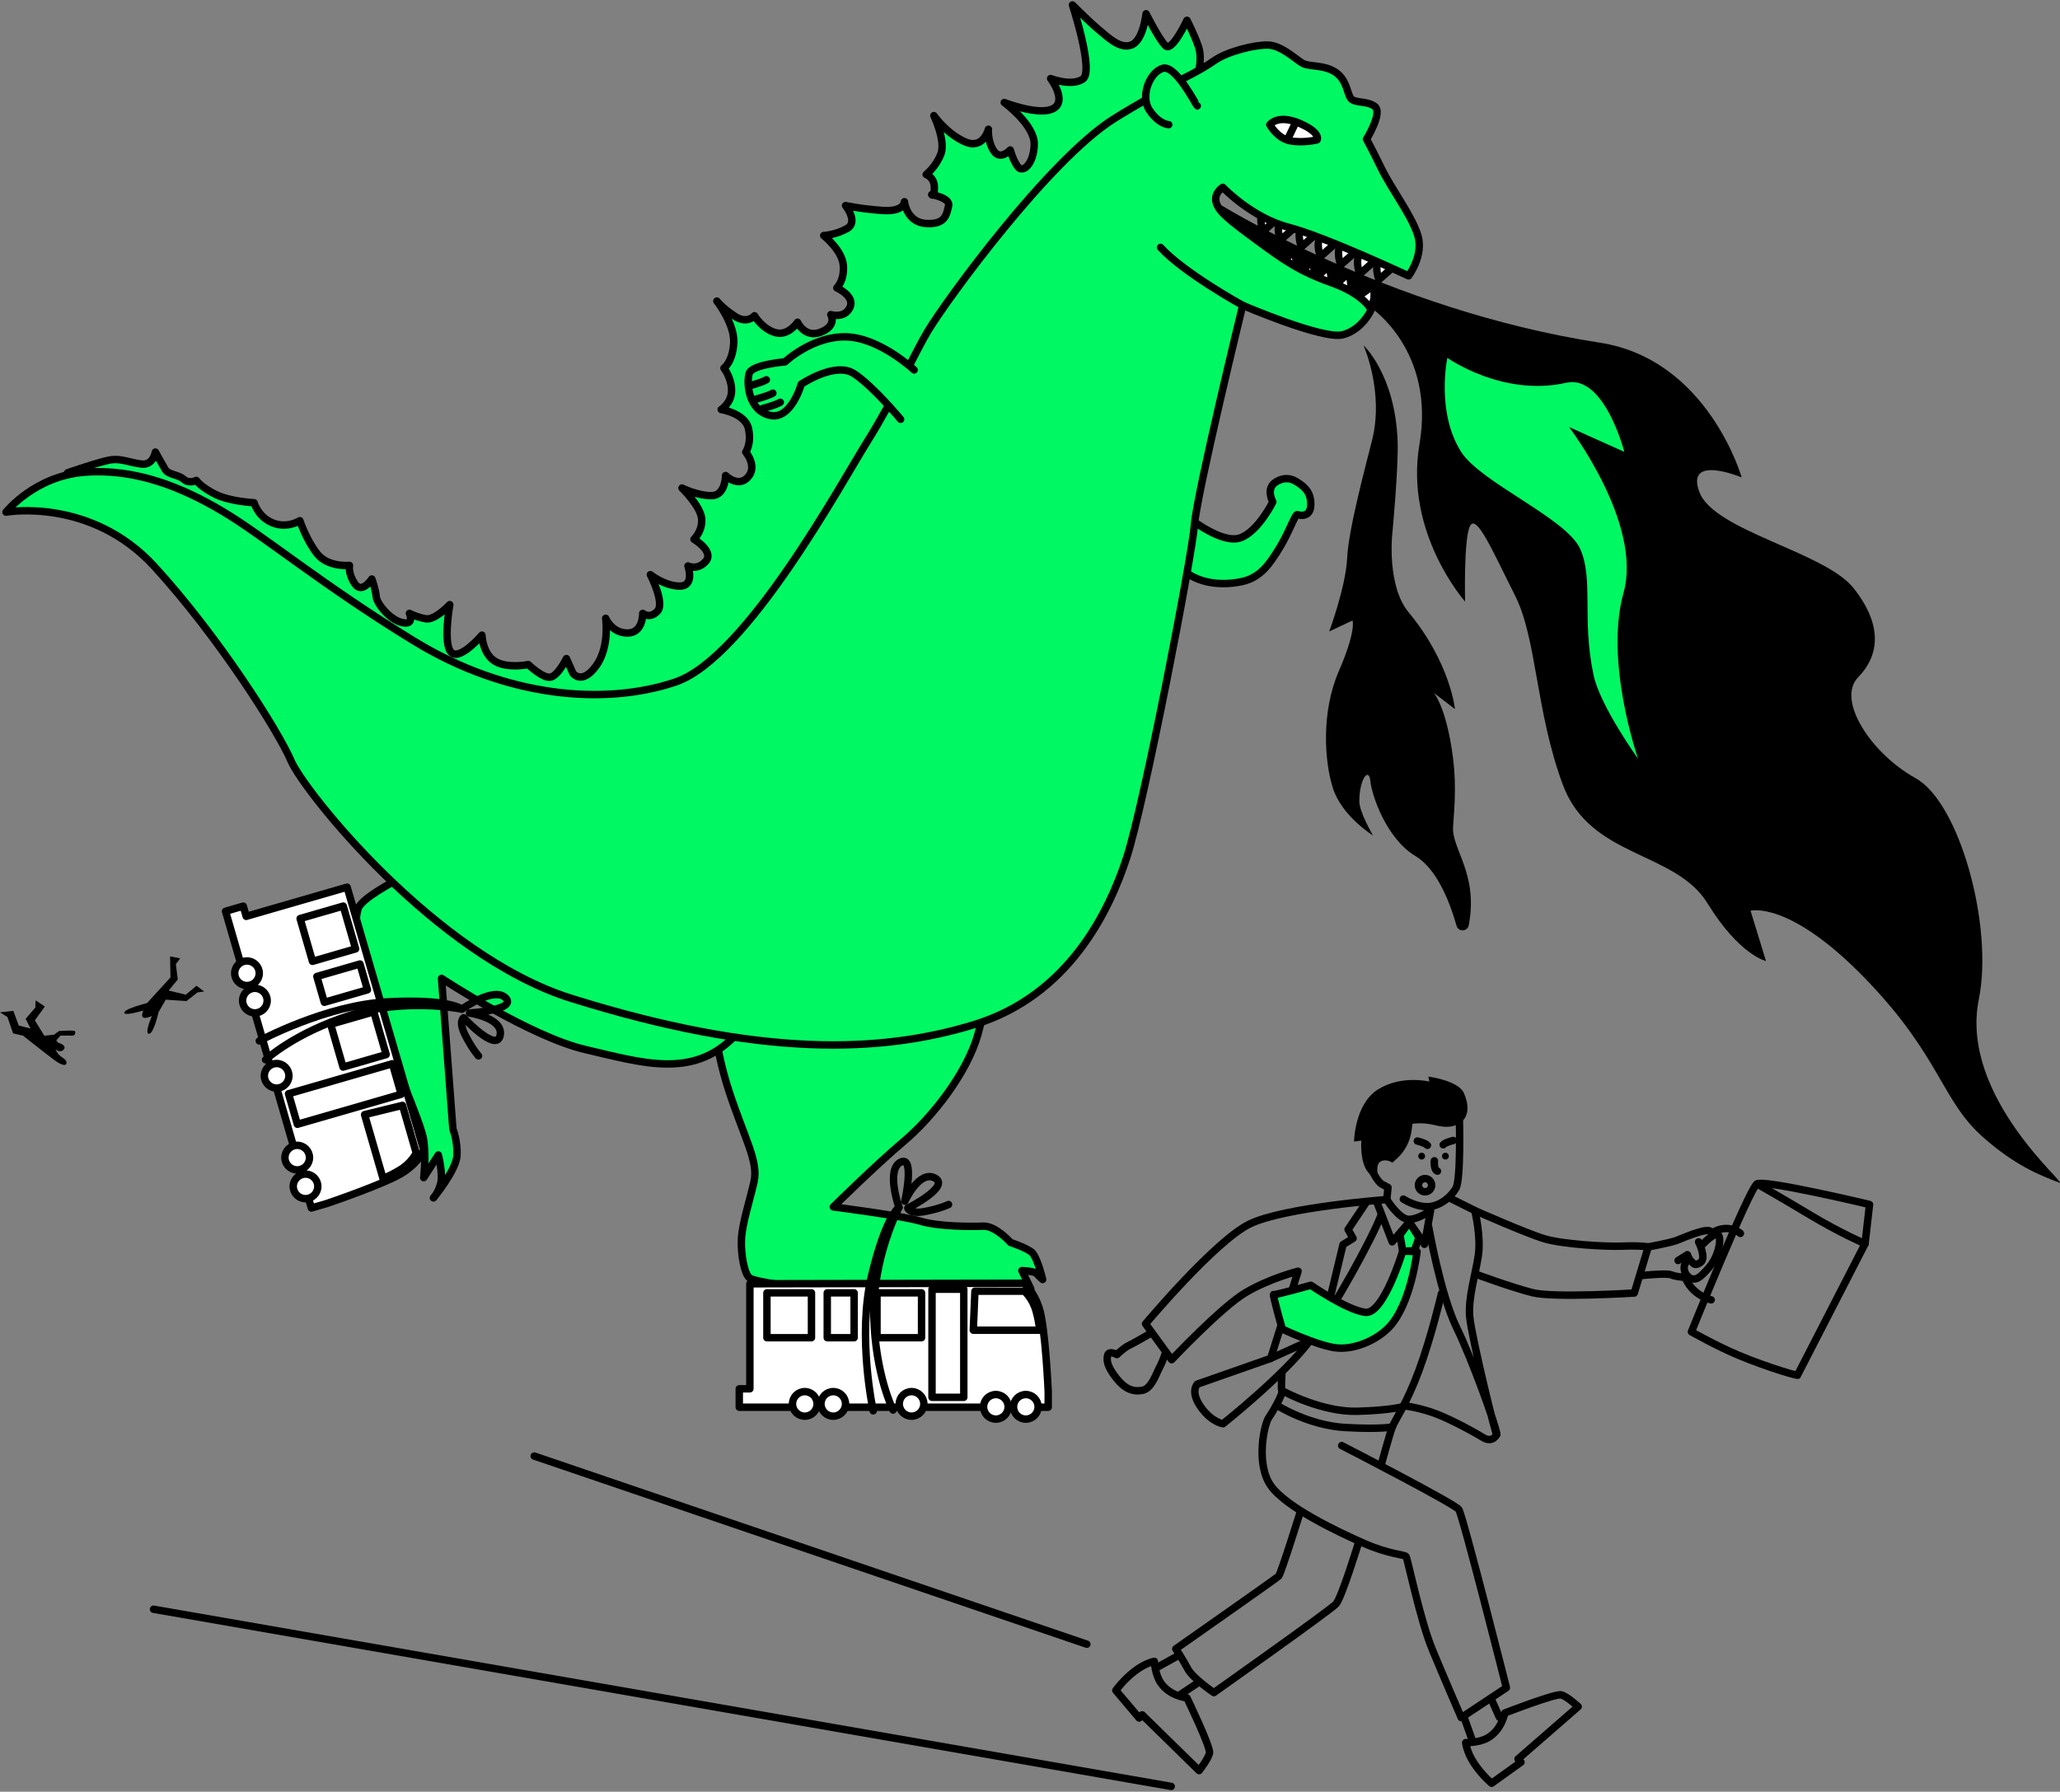 <svg width="415" height="361" viewBox="0 0 415 361" fill="none" xmlns="http://www.w3.org/2000/svg">
<rect x="0" y="0" width="415" height="361" fill="#808080" stroke="none"/>
<path d="M143.209 200.515C143.209 200.515 143.68 210.155 146.843 219.795C150.007 229.435 152.849 234.02 151.899 238.126C150.949 242.231 149.528 246.502 149.371 249.658C149.214 252.821 150.007 256.927 151.106 257.555C152.213 258.191 159.991 259.672 169.017 259.529C178.044 259.387 200.787 259.081 200.787 259.081L207.652 259.679L205.865 256C205.865 256 208.452 256.097 208.849 256.598C209.245 257.091 210.045 257.794 210.045 257.794C210.045 257.794 208.953 253.12 207.757 252.223C206.56 251.325 203.576 250.331 203.576 250.331C203.576 250.331 200.592 246.95 198.109 247.048C195.627 247.145 189.06 247.145 185.478 246.053C181.896 244.961 167.873 243.166 167.873 243.166C167.873 243.166 176.429 234.715 182.098 229.936C187.766 225.158 194.826 216.213 197.018 208.353C199.209 200.493 202.193 185.379 202.193 185.379" fill="#00F863"/>
<path d="M143.209 200.515C143.209 200.515 143.68 210.155 146.843 219.795C150.007 229.435 152.849 234.02 151.899 238.126C150.949 242.231 149.528 246.502 149.371 249.658C149.214 252.821 150.007 256.927 151.106 257.555C152.213 258.191 159.991 259.672 169.017 259.529C178.044 259.387 200.787 259.081 200.787 259.081L207.652 259.679L205.865 256C205.865 256 208.452 256.097 208.849 256.598C209.245 257.091 210.045 257.794 210.045 257.794C210.045 257.794 208.953 253.12 207.757 252.223C206.56 251.325 203.576 250.331 203.576 250.331C203.576 250.331 200.592 246.95 198.109 247.048C195.627 247.145 189.06 247.145 185.478 246.053C181.896 244.961 167.873 243.166 167.873 243.166C167.873 243.166 176.429 234.715 182.098 229.936C187.766 225.158 194.826 216.213 197.018 208.353C199.209 200.493 202.193 185.379 202.193 185.379" stroke="black" stroke-width="1.496" stroke-linecap="round" stroke-linejoin="round"/>
<path d="M79.812 177.369C79.812 177.369 72.797 180.959 72.139 183.083C71.488 185.207 71.159 190.591 75.078 202.011C78.997 213.438 84.868 226.167 85.361 229.757C85.855 233.347 85.361 237.265 85.361 237.265L88.3 232.696C88.3 232.696 89.28 236.45 88.787 238.41C88.293 240.369 87.321 241.349 87.321 241.349C87.321 241.349 91.89 235.8 92.055 232.86C92.219 229.921 91.24 227.476 91.24 227.476L88.951 197.12C88.951 197.12 106.743 208.869 117.998 211.479C129.261 214.089 139.38 217.357 147.703 209.034C156.027 200.71 155.698 193.695 155.698 193.695L79.812 177.369Z" fill="#00F863" stroke="black" stroke-width="1.496" stroke-linecap="round" stroke-linejoin="round"/>
<path d="M239.863 104.594C239.863 104.594 246.205 109.62 249.824 108.378C253.444 107.144 256.413 101.132 256.413 101.132C256.413 101.132 254.88 98.379 257.101 97.063C259.322 95.747 260.863 96.824 261.633 97.347C262.845 98.163 264.146 99.24 264.064 101.79C263.981 104.34 261.76 103.846 261.349 103.682C260.938 103.517 259.621 107.384 257.729 110.435C255.837 113.479 254.027 116.366 250.153 117.188C246.287 118.011 240.11 117.929 236.647 112.985" fill="#00F863"/>
<path d="M239.863 104.594C239.863 104.594 246.205 109.62 249.824 108.378C253.444 107.144 256.413 101.132 256.413 101.132C256.413 101.132 254.88 98.379 257.101 97.063C259.322 95.747 260.863 96.824 261.633 97.347C262.845 98.163 264.146 99.24 264.064 101.79C263.981 104.34 261.76 103.846 261.349 103.682C260.938 103.517 259.621 107.384 257.729 110.435C255.837 113.479 254.027 116.366 250.153 117.188C246.287 118.011 240.11 117.929 236.647 112.985" stroke="black" stroke-width="1.496" stroke-linecap="round" stroke-linejoin="round"/>
<path d="M241.314 14.963C241.314 14.963 242.301 11.889 241.426 9.361C240.551 6.833 239.122 4.089 239.122 4.089C239.122 4.089 236.153 10.46 234.837 9.249C233.521 8.037 230.881 2.765 230.881 2.765C230.881 2.765 230.335 8.037 228.024 9.025C225.721 10.012 223.298 7.596 221.435 6.056C219.573 4.515 216.051 1 216.051 1C216.051 1 220.441 14.402 218.137 15.935C215.834 17.468 211.653 15.823 211.653 15.823C211.653 15.823 215.056 20.325 212.199 21.865C209.342 23.406 202.312 20.654 202.312 20.654C202.312 20.654 208.46 25.156 208.355 29.112C208.251 33.069 206.052 34.931 205.057 33.614C204.07 32.298 203.517 30.212 203.517 30.212C203.517 30.212 201.542 32.41 200.218 30.428C198.902 28.454 199.119 26.038 199.119 26.038C199.119 26.038 198.132 30.212 194.393 28.566C190.653 26.921 188.133 23.294 188.133 23.294C188.133 23.294 190.549 28.349 189.561 30.982C188.574 33.614 186.592 35.155 186.592 35.155C186.592 35.155 188.238 35.701 188.238 37.788C188.238 39.874 187.692 39.216 187.692 39.216C187.692 39.216 191.536 39.874 191.095 41.519C190.653 43.165 190.549 45.251 186.592 45.034C182.636 44.817 182.202 40.644 182.202 40.644C182.202 40.644 182.202 42.731 177.7 42.402C173.198 42.073 170.341 41.415 170.341 41.415C170.341 41.415 172.974 44.713 170.67 46.029C168.367 47.345 165.944 47.457 165.944 47.457C165.944 47.457 169.676 50.426 169.9 53.5C170.117 56.574 168.584 58.002 168.584 58.002C168.584 58.002 172.316 59.648 171.216 61.959C170.117 64.262 167.372 63.387 167.372 63.387C167.372 63.387 168.688 65.586 165.398 66.902C162.1 68.218 160.671 64.927 160.671 64.927C160.671 64.927 158.802 67.784 156.169 67.014C153.537 66.244 151.996 63.611 151.996 63.611C151.996 63.611 150.568 65.369 148.04 63.723C145.512 62.078 144.413 60.65 144.413 60.65C144.413 60.65 148.04 65.264 147.816 69.108C147.599 72.952 145.841 74.164 145.841 74.164C145.841 74.164 147.382 76.138 147.382 78.666C147.382 81.194 145.295 82.51 145.295 82.51C145.295 82.51 150.126 83.28 150.785 86.354C151.443 89.428 150.239 91.08 150.239 91.08C150.239 91.08 152.654 93.937 150.68 96.136C148.706 98.335 146.178 95.807 146.178 95.807C146.178 95.807 146.178 99.868 143.321 99.868C140.464 99.868 137.39 98.327 137.39 98.327C137.39 98.327 141.122 101.954 141.347 104.475C141.563 107.002 139.806 108.648 139.806 108.648C139.806 108.648 143.867 111.063 142.222 113.038C140.576 115.012 138.594 114.025 138.594 114.025C138.594 114.025 140.023 118.086 136.949 118.086C133.875 118.086 131.019 115.782 131.019 115.782C131.019 115.782 133.988 121.496 132.447 123.141C130.906 124.787 129.478 123.583 129.478 123.583C129.478 123.583 129.59 127.539 126.404 127.539C123.218 127.539 122.014 124.57 122.014 124.57C122.014 124.57 122.889 130.388 120.04 134.232C117.19 138.076 115.426 135.661 115.426 135.661L114.109 132.692C114.109 132.692 112.464 136.094 110.923 136.423C109.383 136.752 106.421 133.896 106.421 133.896C106.421 133.896 102.248 134.771 99.72 133.238C97.193 131.697 97.088 127.965 97.088 127.965C97.088 127.965 92.698 133.125 90.94 131.48C89.183 129.835 90.611 121.818 90.611 121.818C90.611 121.818 87.642 125.003 85.78 124.674C83.91 124.345 82.482 123.575 82.482 123.575C82.482 123.575 83.581 125.991 81.054 125.445C78.526 124.899 75.893 121.601 75.781 120.172C75.669 118.744 74.906 116.657 74.906 116.657C74.906 116.657 72.932 119.731 71.503 117.645C70.075 115.558 70.404 113.913 70.404 113.913C70.404 113.913 66.119 114.354 63.92 111.609C61.721 108.865 60.405 104.908 60.405 104.908C60.405 104.908 57.877 106.554 54.916 105.35C51.947 104.138 51.184 101.289 51.184 101.289C51.184 101.289 46.457 101.072 43.496 99.643C40.534 98.215 39.54 96.787 39.54 96.787C39.54 96.787 38.111 97.557 37.012 96.57C35.913 95.582 33.938 95.695 33.28 94.595C32.622 93.496 31.306 91.08 31.306 91.08C31.306 91.08 30.864 93.825 28.449 93.496C26.033 93.167 24.493 92.397 22.518 92.621C20.544 92.845 13.619 95.253 13.619 95.253C13.619 95.253 58.872 115.461 69.641 124.689C80.403 133.918 103.475 147.866 123.577 144.897C143.68 141.928 158.727 124.248 168.172 108.977C177.618 93.705 189.808 67.68 198.925 57.569C208.034 47.472 241.314 14.963 241.314 14.963Z" fill="#00F863" stroke="black" stroke-width="1.496" stroke-linecap="round" stroke-linejoin="round"/>
<path d="M276.254 62.041C276.254 62.041 289.184 70.701 285.961 89.525C282.895 107.421 295.152 121.204 295.152 121.204C295.152 121.204 294.838 108.58 296.14 105.985C297.441 103.39 300.754 111.153 305.196 119.948C309.639 128.735 309.332 143.199 314.829 158.074C320.326 172.949 337.459 171.378 343.996 182.013C350.435 192.476 355.767 193.627 355.767 193.627L352.663 183.494C352.663 183.494 360.441 181.34 375.735 197.127C391.029 212.915 391.051 221.74 399.607 229.218C405.971 234.79 410.63 236.667 414.826 238.268C417.189 239.165 394.656 221.037 398.65 201.316C401.611 186.695 394.828 161.724 385.898 156.78C376.969 151.844 369.887 141.03 374.336 136.453C378.786 131.876 379.175 125.721 373.372 118.452C367.561 111.183 345.312 106.957 342.365 99.172C339.419 91.387 350.868 96.188 350.868 96.188C350.868 96.188 344.13 72.413 322.285 69.041C279.103 62.377 244.866 40.637 244.866 40.637L252.472 48.467L276.254 62.041Z" fill="black"/>
<path d="M275.708 62.878C275.708 62.878 276.718 61.255 276.815 59.894C276.912 58.533 276.62 57.591 276.62 57.591L272.724 60.35L275.708 62.878Z" fill="white" stroke="black" stroke-width="1.496" stroke-miterlimit="10" stroke-linecap="round" stroke-linejoin="round"/>
<path d="M271.468 60.38C271.468 60.38 272.23 58.63 272.133 57.269C272.036 55.908 271.61 55.018 271.61 55.018L268.147 58.301L271.468 60.38Z" fill="white" stroke="black" stroke-width="1.496" stroke-miterlimit="10" stroke-linecap="round" stroke-linejoin="round"/>
<path d="M267.481 58.982C267.481 58.982 268.244 57.232 268.147 55.871C268.05 54.51 267.624 53.62 267.624 53.62L264.161 56.903L267.481 58.982Z" fill="white" stroke="black" stroke-width="1.496" stroke-miterlimit="10" stroke-linecap="round" stroke-linejoin="round"/>
<path d="M264.138 58.04C264.138 58.04 264.901 56.29 264.804 54.928C264.707 53.567 264.281 52.677 264.281 52.677L260.818 55.961L264.138 58.04Z" fill="white" stroke="black" stroke-width="1.496" stroke-miterlimit="10" stroke-linecap="round" stroke-linejoin="round"/>
<path d="M260.474 55.998C260.474 55.998 261.237 54.248 261.139 52.887C261.042 51.526 260.616 50.636 260.616 50.636L257.153 53.919L260.474 55.998Z" fill="white" stroke="black" stroke-width="1.496" stroke-miterlimit="10" stroke-linecap="round" stroke-linejoin="round"/>
<path d="M254.79 41.265C254.79 41.265 253.967 42.985 254.012 44.354C254.065 45.722 254.454 46.62 254.454 46.62L258.028 43.456L254.79 41.265Z" fill="white" stroke="black" stroke-width="1.496" stroke-miterlimit="10" stroke-linecap="round" stroke-linejoin="round"/>
<path d="M258.298 43.015C258.298 43.015 257.475 44.735 257.52 46.104C257.572 47.472 257.961 48.37 257.961 48.37L261.536 45.206L258.298 43.015Z" fill="white" stroke="black" stroke-width="1.496" stroke-miterlimit="10" stroke-linecap="round" stroke-linejoin="round"/>
<path d="M262.508 44.391C262.508 44.391 261.686 46.111 261.73 47.48C261.783 48.848 262.172 49.746 262.172 49.746L265.746 46.582L262.508 44.391Z" fill="white" stroke="black" stroke-width="1.496" stroke-miterlimit="10" stroke-linecap="round" stroke-linejoin="round"/>
<path d="M266.345 46.351C266.345 46.351 265.522 48.071 265.567 49.439C265.619 50.808 266.008 51.705 266.008 51.705L269.583 48.542L266.345 46.351Z" fill="white" stroke="black" stroke-width="1.496" stroke-miterlimit="10" stroke-linecap="round" stroke-linejoin="round"/>
<path d="M270.428 48.018C270.428 48.018 269.605 49.738 269.65 51.107C269.703 52.475 270.091 53.373 270.091 53.373L273.666 50.209L270.428 48.018Z" fill="white" stroke="black" stroke-width="1.496" stroke-miterlimit="10" stroke-linecap="round" stroke-linejoin="round"/>
<path d="M274.265 49.858C274.265 49.858 273.442 51.578 273.487 52.947C273.539 54.315 273.928 55.213 273.928 55.213L277.503 52.049L274.265 49.858Z" fill="white" stroke="black" stroke-width="1.496" stroke-miterlimit="10" stroke-linecap="round" stroke-linejoin="round"/>
<path d="M278.139 50.98C278.139 50.98 277.316 52.7 277.361 54.069C277.413 55.437 277.802 56.335 277.802 56.335L281.377 53.171L278.139 50.98Z" fill="white" stroke="black" stroke-width="1.496" stroke-miterlimit="10" stroke-linecap="round" stroke-linejoin="round"/>
<path d="M284.548 226.429C284.548 226.429 286.455 226.04 289.177 226.721C291.899 227.401 293.178 226.825 294.038 226.302C295.616 225.337 296.229 223.28 294.928 220.259C293.821 217.679 287.734 216.909 287.734 216.909L287.951 217.911C287.951 217.911 282.319 216.52 277.585 219.511C272.859 222.503 272.784 230.011 272.784 230.011L274.242 229.802C274.242 229.802 273.898 234.184 275.633 236.203C277.368 238.223 277.787 238.29 277.787 238.29C277.787 238.29 276.882 234.745 278.064 234.05C279.245 233.354 280.494 234.259 280.494 234.259L281.347 233.496C283.03 231.993 284.106 229.929 284.383 227.693L284.548 226.429Z" fill="black"/>
<path d="M294.008 225.509C294.008 225.509 294.33 237.632 293.305 239.419C292.281 241.207 289.985 243.121 287.502 243.121C285.019 243.121 282.715 241.588 282.715 241.588" stroke="black" stroke-width="1.496" stroke-miterlimit="10" stroke-linecap="round" stroke-linejoin="round"/>
<path d="M285.535 229.891C285.535 229.891 287.21 230.295 287.562 230.759" stroke="black" stroke-width="1.496" stroke-miterlimit="10" stroke-linecap="round" stroke-linejoin="round"/>
<path d="M292.767 229.779C292.767 229.779 291.091 230.183 290.74 230.647" stroke="black" stroke-width="1.496" stroke-miterlimit="10" stroke-linecap="round" stroke-linejoin="round"/>
<path d="M288.96 233.87C288.96 233.87 288.781 235.688 289.588 235.964" stroke="black" stroke-width="1.496" stroke-miterlimit="10" stroke-linecap="round" stroke-linejoin="round"/>
<path d="M286.402 233.623C286.782 233.623 287.09 233.315 287.09 232.935C287.09 232.555 286.782 232.247 286.402 232.247C286.022 232.247 285.714 232.555 285.714 232.935C285.714 233.315 286.022 233.623 286.402 233.623Z" fill="black"/>
<path d="M291.189 233.623C291.569 233.623 291.877 233.315 291.877 232.935C291.877 232.555 291.569 232.247 291.189 232.247C290.809 232.247 290.501 232.555 290.501 232.935C290.501 233.315 290.809 233.623 291.189 233.623Z" fill="black"/>
<path d="M287.083 240.122C287.818 240.122 288.414 239.526 288.414 238.791C288.414 238.056 287.818 237.46 287.083 237.46C286.348 237.46 285.752 238.056 285.752 238.791C285.752 239.526 286.348 240.122 287.083 240.122Z" stroke="black" stroke-width="1.496" stroke-miterlimit="10" stroke-linecap="round" stroke-linejoin="round"/>
<path d="M276.344 235.605C276.344 235.605 277.353 238.051 278.49 238.642C279.619 239.24 279.619 239.24 279.619 239.24L279.38 241.685C279.38 241.685 258.694 243.218 251.739 246.614C244.776 250.009 230.776 266.731 230.776 266.731L236.041 273.948C236.041 273.948 246.055 263.336 250.894 260.457C255.732 257.57 261.506 256.127 261.506 256.127L255.987 273.694L241.216 278.869C241.216 278.869 239.691 280.313 241.897 283.454C244.103 286.595 246.392 286.849 246.392 286.849C246.392 286.849 258.784 277.007 263.877 270.127C268.97 263.246 276.605 249.164 278.221 244.834" stroke="black" stroke-width="1.496" stroke-miterlimit="10" stroke-linecap="round" stroke-linejoin="round"/>
<path d="M255.979 273.686L263.877 270.119" stroke="black" stroke-width="1.496" stroke-miterlimit="10" stroke-linecap="round" stroke-linejoin="round"/>
<path d="M231.876 268.594C231.876 268.594 228.562 270.545 227.463 271.054C226.364 271.563 225.003 272.924 225.003 272.924C225.003 272.924 223.387 271.989 223.133 273.096C222.879 274.202 223.133 275.384 224.831 277.59C226.528 279.797 228.226 280.477 230.096 280.133C231.965 279.797 232.81 276.992 233.573 275.549C234.336 274.105 234.845 272.408 234.845 272.408" stroke="black" stroke-width="1.496" stroke-miterlimit="10" stroke-linecap="round" stroke-linejoin="round"/>
<path d="M279.38 241.678C279.38 241.678 281.87 245.761 283.905 245.679C285.931 245.604 288.197 243.884 288.197 243.884C288.197 243.884 286.948 250.981 286.948 250.749C286.948 250.518 283.905 246.225 283.905 246.225L280.472 250.204L277.271 241.932" stroke="black" stroke-width="1.496" stroke-miterlimit="10" stroke-linecap="round" stroke-linejoin="round"/>
<path d="M275.087 242.486L271.58 247.713L272.589 249.508L270.563 250.757L266.973 265.662" stroke="black" stroke-width="1.496" stroke-miterlimit="10" stroke-linecap="round" stroke-linejoin="round"/>
<path d="M287.808 247.167C287.808 247.167 290.224 260.898 293.425 267.457C296.626 274.008 301.539 287.746 301.539 288.995C301.539 290.244 296.386 269.095 296.08 265.273C295.766 261.451 297.172 257.076 297.8 253.098C298.421 249.119 297.097 243.892 297.097 243.892L291.944 241.319" stroke="black" stroke-width="1.496" stroke-miterlimit="10" stroke-linecap="round" stroke-linejoin="round"/>
<path d="M301.539 288.988C301.539 288.988 300.761 290.857 298.727 289.609C296.693 288.36 291.391 285.473 288.19 284.456C284.989 283.439 283.142 283.282 283.142 283.282" stroke="black" stroke-width="1.496" stroke-miterlimit="10" stroke-linecap="round" stroke-linejoin="round"/>
<path d="M297.089 243.892C297.089 243.892 307.47 248.498 311.134 249.59C314.799 250.682 323.377 251.206 326.742 251.071C330.646 250.914 332.045 251.228 332.045 251.228L329.233 260.517C329.233 260.517 313.004 261.534 308.711 260.442C304.418 259.35 297.478 256.777 297.478 256.777" stroke="black" stroke-width="1.496" stroke-miterlimit="10" stroke-linecap="round" stroke-linejoin="round"/>
<path d="M332.052 251.221C332.052 251.221 336.42 250.443 337.826 249.897C339.232 249.351 343.831 247.324 344.616 248.102" stroke="black" stroke-width="1.496" stroke-miterlimit="10" stroke-linecap="round" stroke-linejoin="round"/>
<path d="M342.193 250.211C342.193 250.211 343.831 253.487 342.582 254.347C341.333 255.207 341.176 254.504 340.712 254.115C340.241 253.726 339.935 252.791 339.935 252.791L338.065 253.965" stroke="black" stroke-width="1.496" stroke-miterlimit="10" stroke-linecap="round" stroke-linejoin="round"/>
<path d="M330.646 257.002C330.646 257.002 335.717 256.456 336.651 256.845C337.586 257.233 338.992 257.316 338.992 257.316" stroke="black" stroke-width="1.496" stroke-miterlimit="10" stroke-linecap="round" stroke-linejoin="round"/>
<path d="M343.053 250.675C343.053 250.675 345.708 247.863 346.254 248.955C346.8 250.046 346.097 253.247 344.302 255.356C342.507 257.465 341.849 257.697 341.184 257.697C339.86 257.697 338.611 255.588 339.703 254.264" stroke="black" stroke-width="1.496" stroke-miterlimit="10" stroke-linecap="round" stroke-linejoin="round"/>
<path d="M344.728 261.893C344.728 261.893 340.682 261.018 339.314 256.919" stroke="black" stroke-width="1.496" stroke-miterlimit="10" stroke-linecap="round" stroke-linejoin="round"/>
<path d="M350.614 248.506C350.614 248.506 348.4 246.494 345.229 248.192" stroke="black" stroke-width="1.496" stroke-miterlimit="10" stroke-linecap="round" stroke-linejoin="round"/>
<path d="M362.139 277.022C362.857 277.463 356.335 275.601 350.307 273.081C345.731 271.166 340.75 268.332 340.75 268.332C340.75 268.332 352.409 239.442 353.965 238.537C355.52 237.632 376.632 242.68 376.632 242.68L375.727 250.585L362.139 277.022Z" stroke="black" stroke-width="1.496" stroke-miterlimit="10" stroke-linecap="round" stroke-linejoin="round"/>
<path d="M353.972 238.537C353.972 238.537 358.751 241.244 364.846 244.901C370.724 248.431 375.735 250.585 375.735 250.585" stroke="black" stroke-width="1.496" stroke-miterlimit="10" stroke-linecap="round" stroke-linejoin="round"/>
<path d="M290.396 260.629C290.396 260.629 288.354 269.409 285.804 276.244C283.254 283.08 281.01 286.146 280.494 287.47C279.986 288.793 278.251 295.128 278.251 295.128" stroke="black" stroke-width="1.496" stroke-miterlimit="10" stroke-linecap="round" stroke-linejoin="round"/>
<path d="M258.245 276.753C258.245 276.753 258.043 279.811 258.245 280.327C258.447 280.844 256.51 284.306 255.59 285.637C254.67 286.961 252.935 294.926 256.002 299.316C259.06 303.706 269.68 308.709 274.781 310.953C279.881 313.196 282.947 313.196 283.254 313.607C283.56 314.019 286.111 326.471 288.564 332.386C291.017 338.309 294.382 346.065 294.382 346.065L303.469 340.044C303.469 340.044 294.689 305.239 293.874 304.117C293.058 302.995 271.722 291.972 270.293 291.254" stroke="black" stroke-width="1.496" stroke-miterlimit="10" stroke-linecap="round" stroke-linejoin="round"/>
<path d="M258.709 280.402C258.709 280.402 266.322 284.545 273.472 284.343C280.621 284.142 283.149 283.289 283.149 283.289" stroke="black" stroke-width="1.496" stroke-miterlimit="10" stroke-linecap="round" stroke-linejoin="round"/>
<path d="M257.243 283.14C257.243 283.14 263.592 287.215 271.071 287.619C278.55 288.023 280.502 287.477 280.502 287.477" stroke="black" stroke-width="1.496" stroke-miterlimit="10" stroke-linecap="round" stroke-linejoin="round"/>
<path d="M273.726 310.683C273.726 310.683 270.293 321.901 269.149 323.165C268.005 324.422 244.537 341.024 244.537 341.024C244.537 341.024 240.304 338.16 239.272 336.215C238.24 334.271 236.871 332.207 236.871 332.207C236.871 332.207 257.131 318.012 257.595 317.556C258.051 317.1 261.947 304.618 261.947 304.618" stroke="black" stroke-width="1.496" stroke-miterlimit="10" stroke-linecap="round" stroke-linejoin="round"/>
<path d="M294.846 345.721L296.626 350.724" stroke="black" stroke-width="1.496" stroke-miterlimit="10" stroke-linecap="round" stroke-linejoin="round"/>
<path d="M300.387 342.221L302.055 345.99" stroke="black" stroke-width="1.496" stroke-miterlimit="10" stroke-linecap="round" stroke-linejoin="round"/>
<path d="M295.28 351.106C295.28 351.106 297.89 351.165 299.64 350.193C302.549 348.578 303.14 345.138 303.14 345.138C303.14 345.138 313.363 341.159 314.545 341.481C315.726 341.802 317.932 343.851 317.932 343.851L305.824 354.396L306.415 355.039L300.492 359.287C300.492 359.287 298.555 357.672 296.992 355.309C295.429 352.945 295.28 351.106 295.28 351.106Z" stroke="black" stroke-width="1.496" stroke-miterlimit="10" stroke-linecap="round" stroke-linejoin="round"/>
<path d="M237.552 333.471L232.908 336.043" stroke="black" stroke-width="1.496" stroke-miterlimit="10" stroke-linecap="round" stroke-linejoin="round"/>
<path d="M241.59 338.885L237.941 341.308" stroke="black" stroke-width="1.496" stroke-miterlimit="10" stroke-linecap="round" stroke-linejoin="round"/>
<path d="M232.541 334.727C232.541 334.727 232.691 337.33 233.797 338.997C235.637 341.765 239.115 342.086 239.115 342.086C239.115 342.086 243.894 351.965 243.662 353.17C243.43 354.374 241.568 356.737 241.568 356.737L230.096 345.504L229.497 346.147L224.793 340.583C224.793 340.583 226.252 338.526 228.488 336.784C230.731 335.034 232.541 334.727 232.541 334.727Z" stroke="black" stroke-width="1.496" stroke-miterlimit="10" stroke-linecap="round" stroke-linejoin="round"/>
<path d="M282.035 248.805L282.581 252.081L284.922 252.006L285.856 249.351L283.905 246.232L282.035 248.805Z" fill="#00F863" stroke="black" stroke-width="1.496" stroke-linecap="round" stroke-linejoin="round"/>
<path d="M285.468 252.163C285.468 252.163 284.293 262.7 279.851 267.382C277.301 270.067 272.597 272.138 268.768 271.518C264.939 270.897 258.313 267.771 258.313 267.771C258.313 267.771 256.286 260.674 256.593 260.823C256.899 260.973 264.086 258.954 264.086 258.954C264.086 258.954 271.423 264.024 275.087 264.413C278.752 264.802 282.581 252.081 282.581 252.081L285.468 252.163Z" fill="#00F863" stroke="black" stroke-width="1.496" stroke-linecap="round" stroke-linejoin="round"/>
<path d="M246.332 37.735C246.332 37.735 252.143 43.853 259.591 45.79C267.04 47.727 283.762 55.579 283.762 55.579C283.762 55.579 286.926 51.399 285.595 47.315C284.271 43.232 280.39 38.236 278.251 33.854C276.112 29.471 275.289 28.043 275.289 28.043C275.289 28.043 278.654 22.636 276.919 21.417C275.184 20.19 272.739 20.908 272.021 19.682C271.31 18.455 271.206 15.808 268.76 14.379C266.315 12.951 263.66 13.564 262.231 12.644C260.803 11.724 258.051 9.174 255.501 9.077C252.95 8.98 247.341 10.303 244.589 12.24C241.837 14.177 237.754 16.114 237.754 16.114C237.754 16.114 227.426 21.985 224.188 24.072C211.182 32.44 190.99 59.999 186.929 66.692C184.566 70.589 179.944 80.633 174.746 88.912C169.548 97.19 150.411 132.564 136.082 137.411C121.752 142.249 101.927 140.499 83.439 129.184C64.952 117.869 53.308 108.079 44.932 103.076C36.556 98.073 27.2 94.371 17.089 95.134C6.978 95.897 1.212 103.181 1.212 103.181C1.212 103.181 18.285 100.137 31.126 114.167C43.967 128.197 56.038 147.23 58.648 153.325C61.258 159.413 87.657 192.566 115.096 201.151C153.148 213.057 177.379 212.242 196.33 206.409C215.28 200.575 223.455 183.659 227.022 172.642C230.582 161.626 240.139 112.065 240.626 105.746C241.112 99.427 250.348 61.525 250.348 61.525C250.348 61.525 266.487 68.465 270.48 67.455C274.474 66.438 276.231 62.385 276.231 62.385C276.231 62.385 274.743 59.274 268.252 56.97C261.76 54.667 258.447 52.303 253.033 48.31C247.618 44.316 245.457 42.626 244.986 40.734C244.514 38.849 246.332 37.735 246.332 37.735Z" fill="#00F863" stroke="black" stroke-width="1.496" stroke-linecap="round" stroke-linejoin="round"/>
<path d="M241.194 21.334C240.999 21.267 236.886 13.041 234.269 13.758C231.651 14.476 229.632 19.375 231.591 22.247C233.551 25.119 235.443 25.119 235.443 25.119" fill="#00F863"/>
<path d="M241.194 21.334C240.999 21.267 236.886 13.041 234.269 13.758C231.651 14.476 229.632 19.375 231.591 22.247C233.551 25.119 235.443 25.119 235.443 25.119" stroke="black" stroke-width="1.496" stroke-linecap="round" stroke-linejoin="round"/>
<path d="M184.162 74.545C184.162 74.545 177.214 68.009 170.401 67.867C163.588 67.732 158.144 72.907 158.144 72.907C158.144 72.907 151.465 73.453 150.927 75.226C150.381 76.998 150.657 82.585 155.01 83.669C159.37 84.761 161.412 77.402 161.412 77.402C161.412 77.402 168.195 72.81 172.009 75.263C175.823 77.716 181.432 84.484 181.432 84.484" fill="#00F863"/>
<path d="M184.162 74.545C184.162 74.545 177.214 68.009 170.401 67.867C163.588 67.732 158.144 72.907 158.144 72.907C158.144 72.907 151.465 73.453 150.927 75.226C150.381 76.998 150.657 82.585 155.01 83.669C159.37 84.761 161.412 77.402 161.412 77.402C161.412 77.402 168.195 72.81 172.009 75.263C175.823 77.716 181.432 84.484 181.432 84.484" stroke="black" stroke-width="1.496" stroke-linecap="round" stroke-linejoin="round"/>
<path d="M150.8 77.776C150.8 77.776 153.417 77.095 154.389 76.519" stroke="black" stroke-width="1.496" stroke-miterlimit="10" stroke-linecap="round" stroke-linejoin="round"/>
<path d="M152.108 80.468C152.108 80.468 154.726 79.787 155.698 79.212" stroke="black" stroke-width="1.496" stroke-miterlimit="10" stroke-linecap="round" stroke-linejoin="round"/>
<path d="M153.604 82.308C153.604 82.308 156.222 81.627 157.194 81.051" stroke="black" stroke-width="1.496" stroke-miterlimit="10" stroke-linecap="round" stroke-linejoin="round"/>
<path d="M250.355 61.532C250.355 61.532 238.487 55.011 233.798 49.85" stroke="black" stroke-width="1.496" stroke-miterlimit="10" stroke-linecap="round" stroke-linejoin="round"/>
<path d="M255.815 25.119C255.815 25.119 257.378 22.942 261.798 24.849C266.218 26.749 265.328 28.177 265.328 28.177C265.328 28.177 262.613 28.858 259.958 28.379C257.303 27.901 255.815 25.119 255.815 25.119Z" fill="white" stroke="black" stroke-width="1.496" stroke-miterlimit="10" stroke-linecap="round" stroke-linejoin="round"/>
<path d="M261.042 24.64L259.547 27.766" stroke="black" stroke-width="1.496" stroke-miterlimit="10" stroke-linecap="round" stroke-linejoin="round"/>
<path d="M151.069 258.654V279.811H148.93V283.528H211.167V280.38C211.167 280.38 210.606 267.434 209.365 263.613C208.123 259.791 206.216 258.55 206.216 258.55L151.069 258.654Z" fill="white" stroke="black" stroke-width="1.496" stroke-miterlimit="10" stroke-linecap="round" stroke-linejoin="round"/>
<path d="M162.13 285.331C163.497 285.331 164.605 284.222 164.605 282.855C164.605 281.488 163.497 280.38 162.13 280.38C160.763 280.38 159.654 281.488 159.654 282.855C159.654 284.222 160.763 285.331 162.13 285.331Z" fill="white" stroke="black" stroke-width="1.496" stroke-miterlimit="10" stroke-linecap="round" stroke-linejoin="round"/>
<path d="M167.866 285.331C169.233 285.331 170.341 284.222 170.341 282.855C170.341 281.488 169.233 280.38 167.866 280.38C166.499 280.38 165.39 281.488 165.39 282.855C165.39 284.222 166.499 285.331 167.866 285.331Z" fill="white" stroke="black" stroke-width="1.496" stroke-miterlimit="10" stroke-linecap="round" stroke-linejoin="round"/>
<path d="M183.638 285.331C185.005 285.331 186.114 284.222 186.114 282.855C186.114 281.488 185.005 280.38 183.638 280.38C182.271 280.38 181.163 281.488 181.163 282.855C181.163 284.222 182.271 285.331 183.638 285.331Z" fill="white" stroke="black" stroke-width="1.496" stroke-miterlimit="10" stroke-linecap="round" stroke-linejoin="round"/>
<path d="M206.658 285.922C208.025 285.922 209.133 284.813 209.133 283.446C209.133 282.079 208.025 280.971 206.658 280.971C205.29 280.971 204.182 282.079 204.182 283.446C204.182 284.813 205.29 285.922 206.658 285.922Z" fill="white" stroke="black" stroke-width="1.496" stroke-miterlimit="10" stroke-linecap="round" stroke-linejoin="round"/>
<path d="M200.622 285.922C201.989 285.922 203.098 284.813 203.098 283.446C203.098 282.079 201.989 280.971 200.622 280.971C199.255 280.971 198.147 282.079 198.147 283.446C198.147 284.813 199.255 285.922 200.622 285.922Z" fill="white" stroke="black" stroke-width="1.496" stroke-miterlimit="10" stroke-linecap="round" stroke-linejoin="round"/>
<path d="M194.161 259.754H187.759V281.532H194.161V259.754Z" fill="white" stroke="black" stroke-width="1.496" stroke-miterlimit="10" stroke-linecap="round" stroke-linejoin="round"/>
<path d="M196.404 260.15H206.366C206.366 260.15 208.019 261.534 208.744 264.241C209.469 266.948 209.402 268.003 209.402 268.003H196.075L196.404 260.15Z" fill="white" stroke="black" stroke-width="1.496" stroke-miterlimit="10" stroke-linecap="round" stroke-linejoin="round"/>
<path d="M185.65 260.479H176.676V269.521H185.65V260.479Z" fill="white" stroke="black" stroke-width="1.496" stroke-miterlimit="10" stroke-linecap="round" stroke-linejoin="round"/>
<path d="M172.069 260.479H166.654V269.521H172.069V260.479Z" fill="white" stroke="black" stroke-width="1.496" stroke-miterlimit="10" stroke-linecap="round" stroke-linejoin="round"/>
<path d="M163.476 260.479H154.501V269.521H163.476V260.479Z" fill="white" stroke="black" stroke-width="1.496" stroke-miterlimit="10" stroke-linecap="round" stroke-linejoin="round"/>
<path d="M175.913 284.254C175.913 284.254 172.667 269.349 175.554 257.144C178.441 244.938 181.103 243.271 181.103 243.271C181.103 243.271 175.741 253.479 176.04 265.243C176.339 277.007 179.914 284.097 179.914 284.097" stroke="black" stroke-width="1.496" stroke-miterlimit="10" stroke-linecap="round" stroke-linejoin="round"/>
<path d="M181.103 243.271C181.103 243.271 178.441 235.725 181.402 234.169C184.364 232.614 182.292 242.014 182.292 242.014C182.292 242.014 185.179 235.65 188.357 237.355C191.536 239.06 182.883 243.42 182.883 243.42C182.883 243.42 183.249 244.677 186.36 244.086C189.464 243.495 191.094 242.68 191.094 242.68" stroke="black" stroke-width="1.496" stroke-miterlimit="10" stroke-linecap="round" stroke-linejoin="round"/>
<path d="M69.925 178.745L49.598 184.623L49.008 182.567L45.44 183.599L62.724 243.383L65.752 242.508C65.752 242.508 78.032 238.372 81.36 236.121C84.696 233.87 85.346 231.686 85.346 231.686L69.925 178.745Z" fill="white" stroke="black" stroke-width="1.496" stroke-miterlimit="10" stroke-linecap="round" stroke-linejoin="round"/>
<path d="M49.755 198.563C51.123 198.563 52.231 197.455 52.231 196.088C52.231 194.721 51.123 193.613 49.755 193.613C48.388 193.613 47.28 194.721 47.28 196.088C47.28 197.455 48.388 198.563 49.755 198.563Z" fill="white" stroke="black" stroke-width="1.496" stroke-miterlimit="10" stroke-linecap="round" stroke-linejoin="round"/>
<path d="M51.348 204.075C52.715 204.075 53.824 202.967 53.824 201.6C53.824 200.233 52.715 199.124 51.348 199.124C49.981 199.124 48.873 200.233 48.873 201.6C48.873 202.967 49.981 204.075 51.348 204.075Z" fill="white" stroke="black" stroke-width="1.496" stroke-miterlimit="10" stroke-linecap="round" stroke-linejoin="round"/>
<path d="M55.731 219.227C57.098 219.227 58.206 218.119 58.206 216.752C58.206 215.384 57.098 214.276 55.731 214.276C54.364 214.276 53.255 215.384 53.255 216.752C53.255 218.119 54.364 219.227 55.731 219.227Z" fill="white" stroke="black" stroke-width="1.496" stroke-miterlimit="10" stroke-linecap="round" stroke-linejoin="round"/>
<path d="M61.549 241.506C62.916 241.506 64.025 240.398 64.025 239.03C64.025 237.663 62.916 236.555 61.549 236.555C60.182 236.555 59.074 237.663 59.074 239.03C59.074 240.398 60.182 241.506 61.549 241.506Z" fill="white" stroke="black" stroke-width="1.496" stroke-miterlimit="10" stroke-linecap="round" stroke-linejoin="round"/>
<path d="M59.874 235.71C61.241 235.71 62.349 234.601 62.349 233.234C62.349 231.867 61.241 230.759 59.874 230.759C58.507 230.759 57.399 231.867 57.399 233.234C57.399 234.601 58.507 235.71 59.874 235.71Z" fill="white" stroke="black" stroke-width="1.496" stroke-miterlimit="10" stroke-linecap="round" stroke-linejoin="round"/>
<path d="M80.829 220.468L79.051 214.318L58.129 220.368L59.907 226.518L80.829 220.468Z" fill="white" stroke="black" stroke-width="1.496" stroke-miterlimit="10" stroke-linecap="round" stroke-linejoin="round"/>
<path d="M81.084 222.712L83.851 232.285C83.851 232.285 82.976 234.251 80.582 235.702C78.189 237.153 77.15 237.378 77.15 237.378L73.448 224.574L81.084 222.712Z" fill="white" stroke="black" stroke-width="1.496" stroke-miterlimit="10" stroke-linecap="round" stroke-linejoin="round"/>
<path d="M75.304 203.856L66.618 206.367L69.111 214.989L77.797 212.477L75.304 203.856Z" fill="white" stroke="black" stroke-width="1.496" stroke-miterlimit="10" stroke-linecap="round" stroke-linejoin="round"/>
<path d="M72.522 194.227L63.835 196.739L65.34 201.941L74.026 199.429L72.522 194.227Z" fill="white" stroke="black" stroke-width="1.496" stroke-miterlimit="10" stroke-linecap="round" stroke-linejoin="round"/>
<path d="M69.148 182.555L60.461 185.067L62.954 193.688L71.641 191.176L69.148 182.555Z" fill="white" stroke="black" stroke-width="1.496" stroke-miterlimit="10" stroke-linecap="round" stroke-linejoin="round"/>
<path d="M52.238 209.722C52.238 209.722 65.655 202.46 78.182 201.839C90.709 201.218 93.049 203.32 93.049 203.32C93.049 203.32 81.757 201.001 70.539 204.554C59.321 208.106 53.502 213.513 53.502 213.513" stroke="black" stroke-width="1.496" stroke-miterlimit="10" stroke-linecap="round" stroke-linejoin="round"/>
<path d="M93.049 203.32C93.049 203.32 99.556 198.668 101.874 201.076C104.185 203.484 94.59 204.105 94.59 204.105C94.59 204.105 101.5 205.107 100.752 208.637C100.005 212.167 93.401 205.062 93.401 205.062C93.401 205.062 92.294 205.765 93.73 208.585C95.166 211.404 96.392 212.743 96.392 212.743" stroke="black" stroke-width="1.496" stroke-miterlimit="10" stroke-linecap="round" stroke-linejoin="round"/>
<path d="M34.267 192.7L36.301 193.089L35.426 194.248L35.815 197.344L33.975 199.573L37.431 200.403L39.592 198.608L41.14 199.767L39.794 199.947L37.558 201.704L33.392 201.413L31.941 203.933C31.941 203.933 30.977 208.293 30.004 208.293C29.04 208.293 30.588 204.711 30.588 204.711C30.588 204.711 29.331 205.294 28.845 205.002C28.359 204.711 28.875 203.604 28.875 203.604C28.875 203.604 25.375 204.666 25.068 204.135C24.612 203.342 29.623 202.101 29.623 202.101L34.342 196.933L34.267 192.7Z" fill="black"/>
<path d="M7.172 201.547L9.034 202.789L7.022 205.578L8.93 208.675L10.889 208.465L11.869 207.74C11.869 207.74 15.017 207.478 15.122 207.792C15.226 208.106 15.174 208.719 14.396 208.667C13.619 208.615 12.175 208.667 12.175 208.667L11.353 209.594L11.659 210.058C11.659 210.058 12.953 210.417 13.005 210.985C13.058 211.554 12.332 211.86 11.973 211.808C11.614 211.756 11.195 211.449 11.195 211.449C11.195 211.449 11.555 212.429 12.542 213.05C13.521 213.67 13.469 214.134 13.319 214.396C13.17 214.657 12.542 214.755 10.941 213.573C9.341 212.384 4.644 208.667 4.644 208.667L2.632 208.203L1.496 204.898L0 203.97L2.685 203.664L3.769 206.61L6.147 207.231L5.168 205.272L7.127 202.998L7.172 201.547Z" fill="black"/>
<path d="M280.457 107.907C280.457 107.907 279.417 118.108 283.77 123.358C292.191 133.522 293.111 142.862 293.111 142.862L288.855 139.609C288.855 139.609 290.852 141.808 292.236 149.533C293.619 157.259 293.006 162.202 292.729 166.622C292.453 171.042 297.822 176.06 295.915 186.269C295.908 186.306 295.9 186.351 295.893 186.396C295.653 187.712 293.806 187.824 293.44 186.538C291.907 181.176 289.304 174.976 285.153 172.478C279.185 168.888 276.321 160.063 276.052 157.304C275.775 154.544 273.853 156.885 273.846 161.439C273.838 163.646 276.605 168.335 276.605 168.335C276.605 168.335 270.368 164.498 268.536 158.829C266.816 153.512 266.12 143.498 269.71 135.227C273.3 126.948 272.47 125.018 272.47 125.018L267.781 127.225C267.781 127.225 271.116 118.235 271.393 112.447C271.669 106.651 274.997 94.341 276.418 88.672C278.871 78.868 274.676 69.564 274.676 69.564C274.676 69.564 281.07 75.435 281.564 88.919C281.751 94.326 280.457 107.907 280.457 107.907Z" fill="black"/>
<path d="M235.951 359.923L30.932 324.227" stroke="black" stroke-width="1.496" stroke-miterlimit="10" stroke-linecap="round" stroke-linejoin="round"/>
<path d="M218.952 331.272L107.625 293.363" stroke="black" stroke-width="1.496" stroke-miterlimit="10" stroke-linecap="round" stroke-linejoin="round"/>
<path d="M291.578 72.107C291.578 72.107 289.244 82.996 294.36 91.05C298.278 97.22 315.532 104.422 318.314 110.547C321.096 116.672 318.613 124.615 321.029 136.012C322.345 142.227 330.01 152.891 330.01 152.891C330.01 152.891 323.167 133.365 327.071 119.432C330.968 105.507 316.085 86.032 316.085 86.032L327.228 91.043C327.228 91.043 323.212 75.383 315.532 77.118C302.698 80.019 291.578 72.107 291.578 72.107Z" fill="#00F863"/>
</svg>

